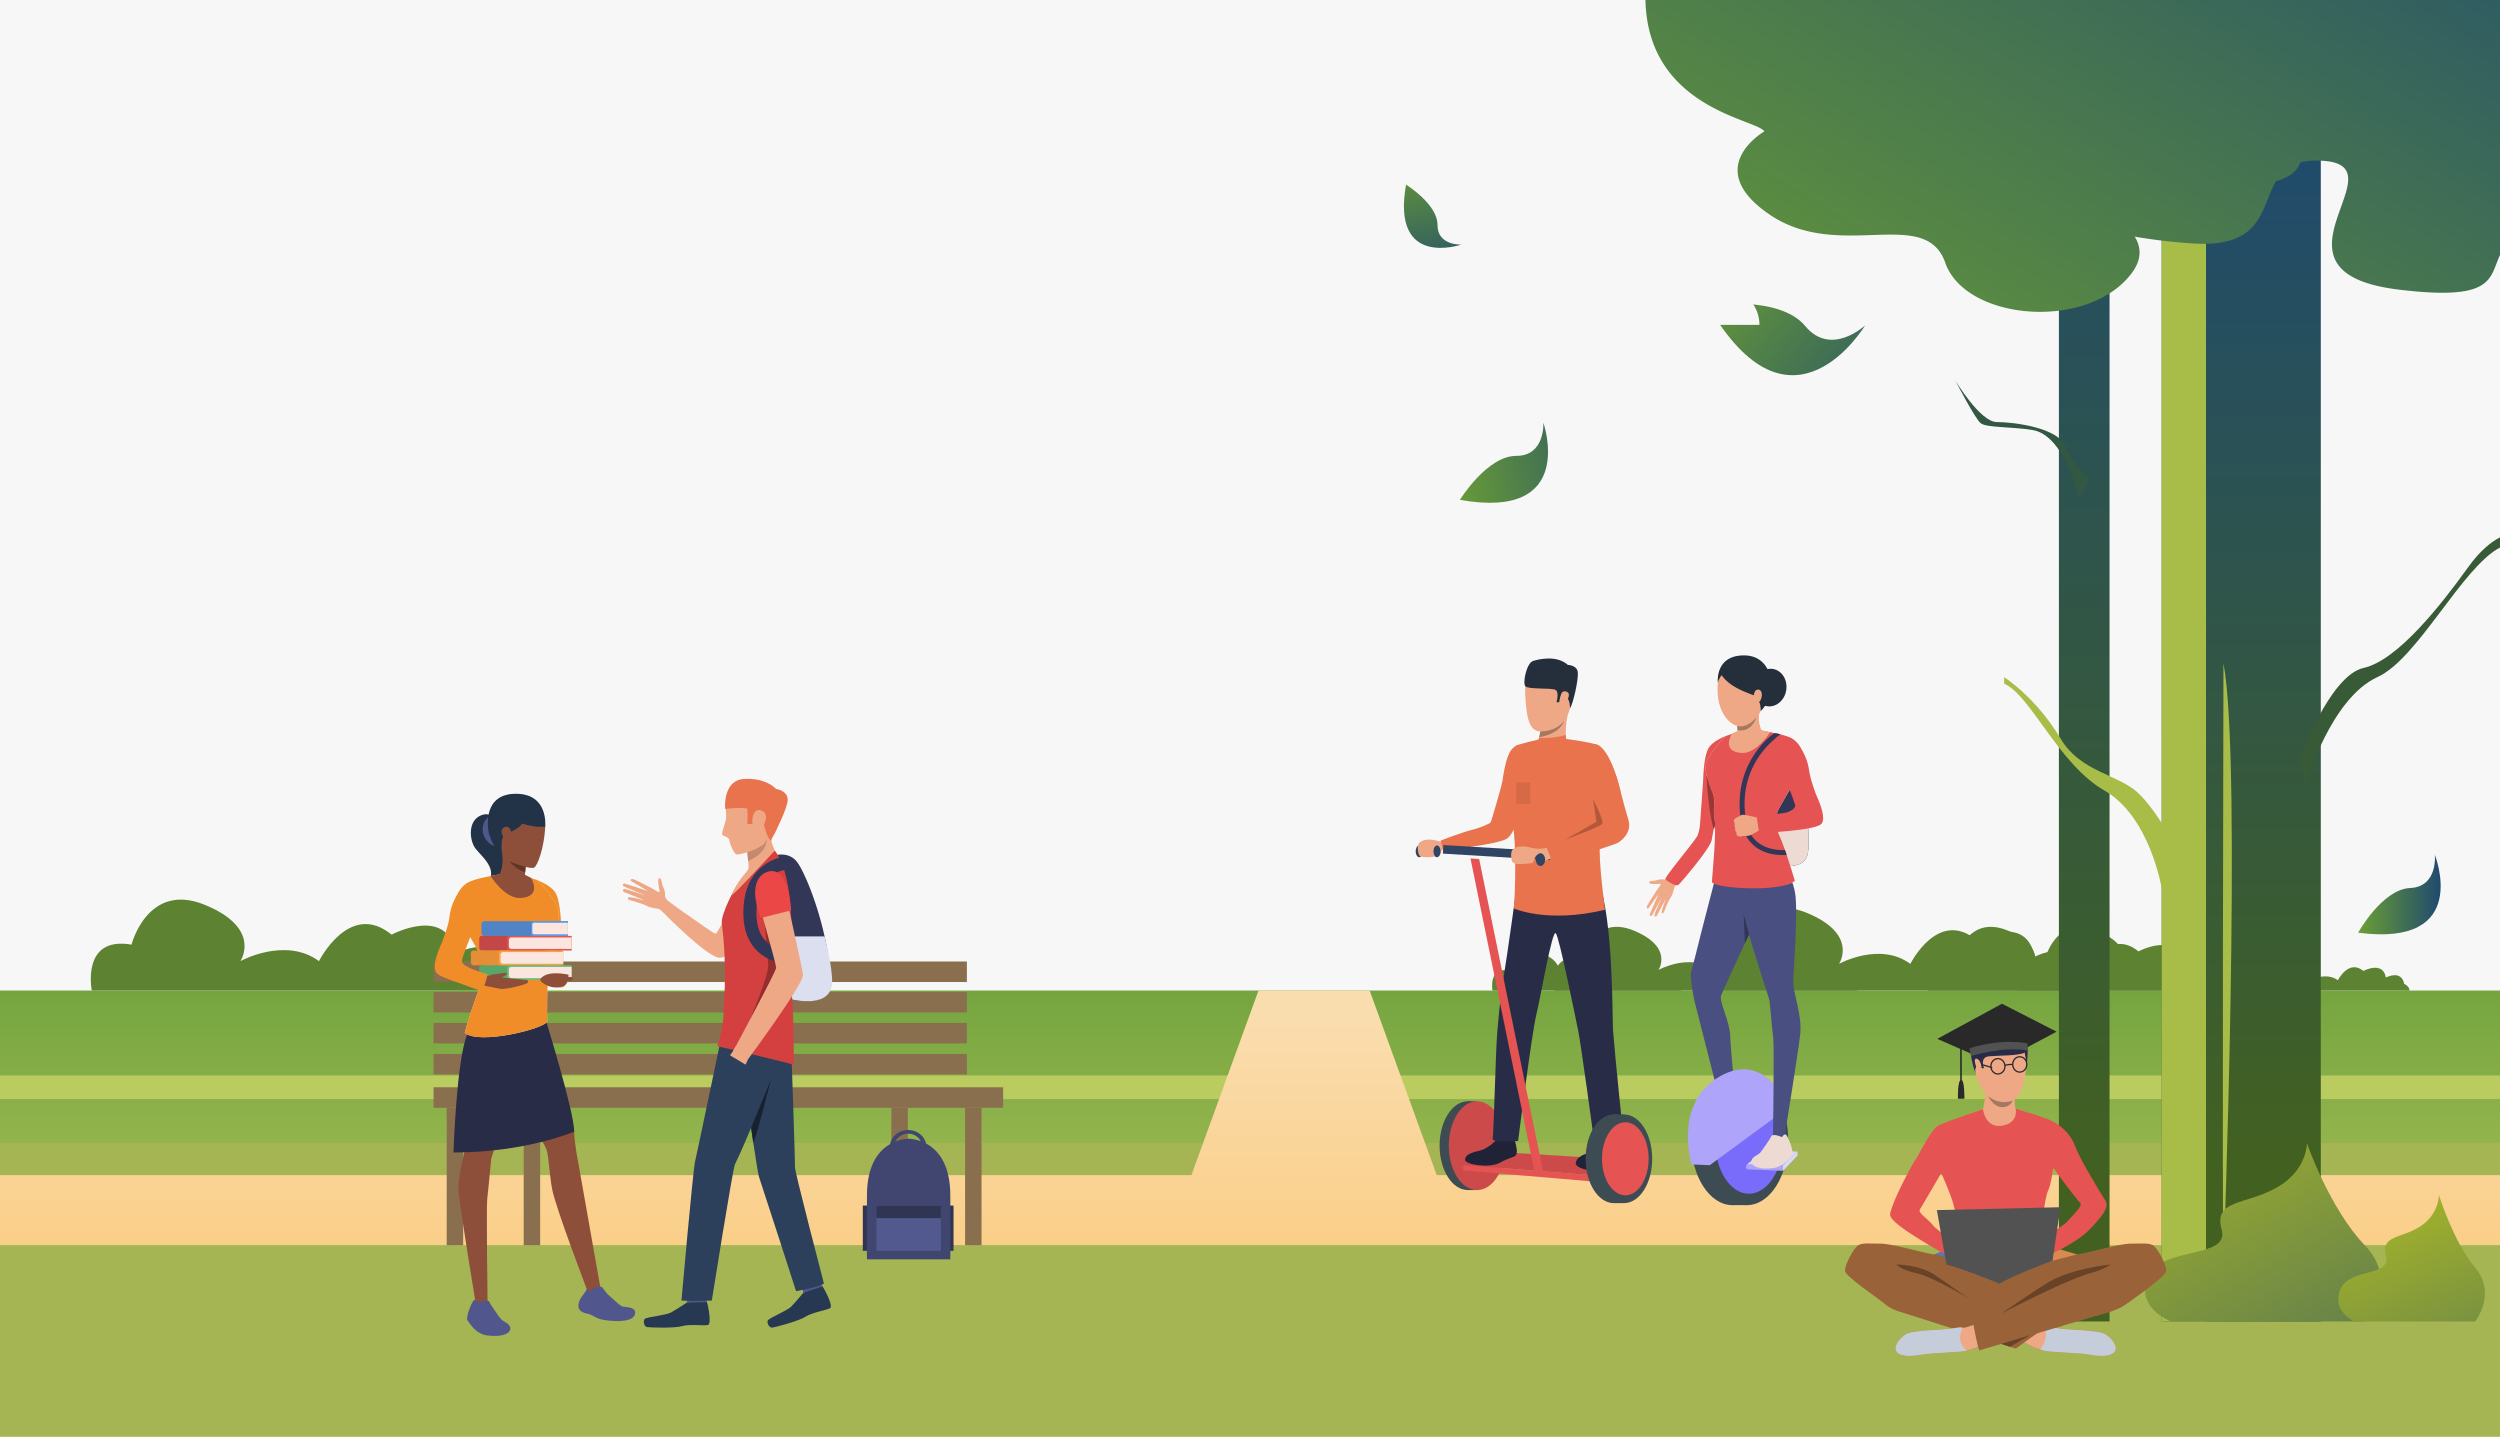<svg xmlns="http://www.w3.org/2000/svg" xmlns:xlink="http://www.w3.org/1999/xlink" viewBox="0 0 3480.5 2000"><defs><style>.a{mask:url(#a);filter:url(#h);}.b,.d{mix-blend-mode:multiply;}.b{fill:url(#c);}.c{mask:url(#d);filter:url(#k);}.d{fill:url(#f);}.e{fill:#f7f7f7;}.f{mask:url(#g);}.g{fill:url(#i);}.h{mask:url(#j);}.i{fill:url(#l);}.j{fill:url(#m);}.k{fill:#a5b554;}.l{fill:#bacc5f;}.m{fill:url(#n);}.n{fill:url(#o);}.o{fill:#5c8232;}.p{fill:url(#p);}.q{fill:url(#q);}.r{fill:#a7bd48;}.s{fill:#385a36;}.t{fill:#325743;}.u{fill:url(#r);}.v{fill:url(#s);}.w{fill:url(#t);}.x{fill:#8a6f4e;}.y{fill:#404670;}.z{fill:#303554;}.aa{fill:#51598f;}.ab{fill:url(#u);}.ac{fill:url(#v);}.ad{fill:url(#w);}.ae{fill:#996239;}.af{fill:#5478b3;}.ag{fill:#d88a51;}.ah{fill:#eea886;}.ai{fill:#c5cddb;}.aj{fill:#e55353;}.ak{fill:#694327;}.al{fill:#525252;}.am{fill:#292c47;}.an{fill:#292929;}.ao{fill:#a77860;}.ap{fill:#3d4c52;}.aq{fill:#efaa88;}.ar{fill:#494f80;}.as{fill:#eddad3;}.at{fill:#7a6cfa;}.au{fill:#aea5fa;}.av{fill:#cc4a4a;}.aw{fill:#2f4563;}.ax{fill:#323657;}.ay{fill:#993737;}.az{fill:#e8734d;}.ba{fill:#202338;}.bb{fill:#2f6b8c;}.bc{fill:#252e3b;}.bd{fill:#d66a47;}.be{fill:#b3583b;}.bf{fill:#dbd7fa;}.bg{fill:#313557;}.bh{fill:#223247;}.bi{fill:#f08d29;}.bj{fill:#8e4f3a;}.bk{fill:#51578c;}.bl{fill:#c9b9b3;}.bm{fill:#c44747;}.bn{fill:#e68e35;}.bo{fill:#58a668;}.bp{fill:#fae6de;}.bq{fill:#5084c7;}.br{fill:#5e9beb;}.bs{fill:#faa146;}.bt{fill:#6dbd7d;}.bu{fill:#613628;}.bv{fill:#dbdff0;}.bw{fill:#273852;}.bx{fill:#50558a;}.by{fill:#2c405c;}.bz{fill:#d44040;}.ca{fill:#c48a6f;}.cb{fill:#eea987;}.cc{fill:#942d2d;}.cd{fill:#172230;}.ce{fill:#eb4747;}.cf{filter:url(#e);}.cg{filter:url(#b);}</style><filter id="b" x="0.01" y="-9192" width="3480.48" height="32766" filterUnits="userSpaceOnUse" color-interpolation-filters="sRGB"><feFlood flood-color="#fff" result="bg"/><feBlend in="SourceGraphic" in2="bg"/></filter><mask id="a" x="0.01" y="-9192" width="3480.48" height="32766" maskUnits="userSpaceOnUse"><g class="cg"/></mask><linearGradient id="c" x1="-168.11" y1="1174.46" x2="980.97" y2="1174.46" gradientUnits="userSpaceOnUse"><stop offset="0" stop-color="#fff"/><stop offset="1"/></linearGradient><filter id="e" x="0.01" y="-9192" width="3480.48" height="32766" filterUnits="userSpaceOnUse" color-interpolation-filters="sRGB"><feFlood flood-color="#fff" result="bg"/><feBlend in="SourceGraphic" in2="bg"/></filter><mask id="d" x="0.01" y="-9192" width="3480.48" height="32766" maskUnits="userSpaceOnUse"><g class="cf"/></mask><linearGradient id="f" x1="-308.21" y1="1174.46" x2="375.42" y2="1174.46" xlink:href="#c"/><filter id="h" x="0.01" y="744" width="3480.48" height="860.93" filterUnits="userSpaceOnUse" color-interpolation-filters="sRGB"><feFlood flood-color="#fff" result="bg"/><feBlend in="SourceGraphic" in2="bg"/></filter><mask id="g" x="0.01" y="744" width="3480.48" height="860.93" maskUnits="userSpaceOnUse"><g class="a"><polygon class="b" points="3480.5 938.7 3480.5 1604.9 0 1604.9 0 1221.8 24.3 1221.8 24.3 979.3 167.7 979.3 167.7 1102.9 306.9 1102.9 361.9 1160.5 417.8 1160.5 417.8 861.7 546.5 861.7 546.5 938.7 655.6 938.7 655.6 1087.3 802.2 1087.3 802.2 900.8 917.9 900.8 917.9 979.3 978 979.3 1030.1 924.8 1089.3 924.8 1089.3 744 1255 744 1255 1012.3 1424.3 1012.3 1424.3 1077 1490 1077 1490 979.3 1740.2 979.3 1740.2 1087.3 1835.9 1087.3 1835.9 938.7 1981.8 938.7 1981.8 1160.5 1990.4 1160.5 1990.4 861.7 2119 861.7 2119 938.7 2228.1 938.7 2228.1 1087.3 2374.6 1087.3 2374.6 900.8 2490.3 900.8 2490.3 979.3 2550.5 979.3 2602.6 924.8 2661.9 924.8 2661.9 744 2827.5 744 2827.5 1012.3 2996.8 1012.3 2996.8 1077 3062.5 1077 3062.5 979.3 3194.2 979.3 3194.2 1087.3 3408.3 1087.3 3408.3 938.7 3480.5 938.7"/></g></mask><linearGradient id="i" x1="-168.11" y1="1174.46" x2="980.97" y2="1174.46" gradientUnits="userSpaceOnUse"><stop offset="0" stop-color="#b1d9f9"/><stop offset="1" stop-color="#fff"/></linearGradient><filter id="k" x="0.01" y="744" width="3480.48" height="860.93" filterUnits="userSpaceOnUse" color-interpolation-filters="sRGB"><feFlood flood-color="#fff" result="bg"/><feBlend in="SourceGraphic" in2="bg"/></filter><mask id="j" x="0.01" y="744" width="3480.48" height="860.93" maskUnits="userSpaceOnUse"><g class="c"><polygon class="d" points="3480.5 938.7 3480.5 1604.9 0 1604.9 0 1221.8 24.3 1221.8 24.3 979.3 167.7 979.3 167.7 1102.9 306.9 1102.9 361.9 1160.5 417.8 1160.5 417.8 861.7 546.5 861.7 546.5 938.7 655.6 938.7 655.6 1087.3 802.2 1087.3 802.2 900.8 917.9 900.8 917.9 979.3 978 979.3 1030.1 924.8 1089.3 924.8 1089.3 744 1255 744 1255 1012.3 1424.3 1012.3 1424.3 1077 1490 1077 1490 979.3 1740.2 979.3 1740.2 1087.3 1835.9 1087.3 1835.9 938.7 1981.8 938.7 1981.8 1160.5 1990.4 1160.5 1990.4 861.7 2119 861.7 2119 938.7 2228.1 938.7 2228.1 1087.3 2374.6 1087.3 2374.6 900.8 2490.3 900.8 2490.3 979.3 2550.5 979.3 2602.6 924.8 2661.9 924.8 2661.9 744 2827.5 744 2827.5 1012.3 2996.8 1012.3 2996.8 1077 3062.5 1077 3062.5 979.3 3194.2 979.3 3194.2 1087.3 3408.3 1087.3 3408.3 938.7 3480.5 938.7"/></g></mask><linearGradient id="l" x1="-308.21" y1="1174.46" x2="375.42" y2="1174.46" xlink:href="#i"/><linearGradient id="m" x1="1740.25" y1="1809.98" x2="1740.25" y2="1256.64" gradientUnits="userSpaceOnUse"><stop offset="0" stop-color="#b3c45a"/><stop offset="1" stop-color="#639c38"/></linearGradient><linearGradient id="n" x1="1740.25" y1="1409.21" x2="1740.25" y2="2131.83" gradientUnits="userSpaceOnUse"><stop offset="0" stop-color="#faddaf"/><stop offset="1" stop-color="#fabd5a"/></linearGradient><linearGradient id="o" x1="2368.92" y1="359.56" x2="2685.11" y2="609.04" gradientUnits="userSpaceOnUse"><stop offset="0" stop-color="#6b9e34"/><stop offset="0.14" stop-color="#61933c"/><stop offset="1" stop-color="#1f4a6e"/></linearGradient><linearGradient id="p" x1="2901.61" y1="1651.5" x2="2901.61" y2="40.61" gradientUnits="userSpaceOnUse"><stop offset="0" stop-color="#426120"/><stop offset="1" stop-color="#1f4a6e"/></linearGradient><linearGradient id="q" x1="3120.24" y1="1629.49" x2="3120.24" y2="166.52" xlink:href="#p"/><linearGradient id="r" x1="2967.71" y1="1464.68" x2="3437.98" y2="2292.36" gradientUnits="userSpaceOnUse"><stop offset="0.01" stop-color="#b0bd24"/><stop offset="1" stop-color="#1f4a6e"/></linearGradient><linearGradient id="s" x1="3281.05" y1="1620.69" x2="3556.15" y2="2274.36" xlink:href="#r"/><linearGradient id="t" x1="2552.09" y1="739.55" x2="3281.39" y2="-480.91" xlink:href="#o"/><linearGradient id="u" x1="-4923.61" y1="2855.77" x2="-4696.88" y2="3034.65" gradientTransform="matrix(0.64, -0.77, 0.77, 0.64, 2962.39, -4938.07)" xlink:href="#o"/><linearGradient id="v" x1="4476.06" y1="-4825.62" x2="4638.73" y2="-4697.27" gradientTransform="matrix(0.77, 0.64, -0.64, 0.77, -4554.27, 1053.63)" xlink:href="#o"/><linearGradient id="w" x1="3282.99" y1="1245.51" x2="3397.87" y2="1245.51" xlink:href="#o"/></defs><rect class="e" width="3480.5" height="1604.93"/><g class="f"><polygon class="g" points="3480.5 938.7 3480.5 1604.9 0 1604.9 0 1221.8 24.3 1221.8 24.3 979.3 167.7 979.3 167.7 1102.9 306.9 1102.9 361.9 1160.5 417.8 1160.5 417.8 861.7 546.5 861.7 546.5 938.7 655.6 938.7 655.6 1087.3 802.2 1087.3 802.2 900.8 917.9 900.8 917.9 979.3 978 979.3 1030.1 924.8 1089.3 924.8 1089.3 744 1255 744 1255 1012.3 1424.3 1012.3 1424.3 1077 1490 1077 1490 979.3 1740.2 979.3 1740.2 1087.3 1835.9 1087.3 1835.9 938.7 1981.8 938.7 1981.8 1160.5 1990.4 1160.5 1990.4 861.7 2119 861.7 2119 938.7 2228.1 938.7 2228.1 1087.3 2374.6 1087.3 2374.6 900.8 2490.3 900.8 2490.3 979.3 2550.5 979.3 2602.6 924.8 2661.9 924.8 2661.9 744 2827.5 744 2827.5 1012.3 2996.8 1012.3 2996.8 1077 3062.5 1077 3062.5 979.3 3194.2 979.3 3194.2 1087.3 3408.3 1087.3 3408.3 938.7 3480.5 938.7"/></g><g class="h"><polygon class="i" points="3480.5 938.7 3480.5 1604.9 0 1604.9 0 1221.8 24.3 1221.8 24.3 979.3 167.7 979.3 167.7 1102.9 306.9 1102.9 361.9 1160.5 417.8 1160.5 417.8 861.7 546.5 861.7 546.5 938.7 655.6 938.7 655.6 1087.3 802.2 1087.3 802.2 900.8 917.9 900.8 917.9 979.3 978 979.3 1030.1 924.8 1089.3 924.8 1089.3 744 1255 744 1255 1012.3 1424.3 1012.3 1424.3 1077 1490 1077 1490 979.3 1740.2 979.3 1740.2 1087.3 1835.9 1087.3 1835.9 938.7 1981.8 938.7 1981.8 1160.5 1990.4 1160.5 1990.4 861.7 2119 861.7 2119 938.7 2228.1 938.7 2228.1 1087.3 2374.6 1087.3 2374.6 900.8 2490.3 900.8 2490.3 979.3 2550.5 979.3 2602.6 924.8 2661.9 924.8 2661.9 744 2827.5 744 2827.5 1012.3 2996.8 1012.3 2996.8 1077 3062.5 1077 3062.5 979.3 3194.2 979.3 3194.2 1087.3 3408.3 1087.3 3408.3 938.7 3480.5 938.7"/></g><rect class="j" y="1379" width="3480.5" height="620.99"/><rect class="k" y="1591.3" width="3480.5" height="408.7"/><rect class="l" y="1497.3" width="3480.5" height="32.84"/><polygon class="m" points="2000.2 1636 1906.8 1379 1829.5 1379 1752.1 1379 1658.7 1636 0 1636 0 1733.5 3480.5 1733.5 3480.5 1636 2000.2 1636"/><path class="n" d="M2377.7,425s99.4-14.6,135.5,28.9,83.4-.9,83.4-.9S2493.2,626.3,2377.7,425Z"/><path class="o" d="M127.8,1379s-15.3-76.1,55.3-63.9c0,0,22.3-88.2,102.3-55.3s49.3,78.3,49.3,78.3,62.4-34.6,109.4,0c0,0,42.3-84.9,101.1-36.9,0,0,77.6-41.5,89.3,26.2,0,0,61.2-32.5,72.9,24.6,0,0,21.2,10.2,21.2,27Z"/><path class="o" d="M2164,1379s-10.7-53.3,38.7-44.8c0,0,15.7-61.8,71.7-38.7s34.6,54.8,34.6,54.8,43.7-24.2,76.7,0c0,0,29.6-59.5,70.8-25.8,0,0,54.4-29.1,62.6,18.3,0,0,42.9-22.7,51.1,17.3,0,0,14.9,7.1,14.9,18.9Z"/><path class="o" d="M2077.9,1379s-6.7-33.2,24.1-27.9c0,0,9.8-38.5,44.6-24.1s21.6,34.2,21.6,34.2,27.2-15.1,47.7,0c0,0,18.5-37.1,44.1-16.1,0,0,33.9-18.2,39,11.4,0,0,26.7-14.2,31.8,10.7,0,0,9.3,4.5,9.3,11.8Z"/><path class="o" d="M2372.6,1379s-13.9-69,50.1-58c0,0,20.3-80,92.8-50.1s44.8,71,44.8,71,56.6-31.4,99.3,0c0,0,38.4-77.1,91.7-33.5,0,0,70.4-37.7,81.1,23.7,0,0,55.4-29.4,66.1,22.4,0,0,19.2,9.3,19.2,24.5Z"/><path class="o" d="M2684.7,1379s-10.7-53.3,38.8-44.8c0,0,15.6-61.8,71.6-38.7s34.7,54.8,34.7,54.8,43.6-24.2,76.6,0c0,0,29.6-59.5,70.8-25.8,0,0,54.4-29.1,62.7,18.3,0,0,42.8-22.7,51.1,17.3,0,0,14.8,7.1,14.8,18.9Z"/><path class="o" d="M2808.7,1379s-10.7-53.3,38.7-44.8c0,0,15.7-61.8,71.7-38.7s34.6,54.8,34.6,54.8,43.7-24.2,76.7,0c0,0,29.6-59.5,70.8-25.8,0,0,54.4-29.1,62.6,18.3,0,0,42.9-22.7,51.1,17.3,0,0,14.9,7.1,14.9,18.9Z"/><path class="o" d="M3144,1379s-5.3-26.7,19.4-22.4c0,0,7.8-30.9,35.8-19.4s17.3,27.5,17.3,27.5,21.9-12.1,38.3,0c0,0,14.9-29.8,35.5-13,0,0,27.2-14.5,31.3,9.2,0,0,21.4-11.4,25.5,8.7,0,0,7.4,3.5,7.4,9.4Z"/><rect class="p" x="2866.4" y="138.2" width="70.5" height="1701.54"/><rect class="q" x="3009.5" y="138.2" width="221.5" height="1701.54"/><rect class="r" x="3009.5" y="138.2" width="61.7" height="1701.54"/><path class="r" d="M3009.5,1236.9s-16.1-100-79.8-136.4S2826.6,967,2790.2,951.9v-9.1s44.1,27.6,78.8,85.9c27.4,45.9,79.9,49.5,107.2,74.8s55.6,80.9,55.6,80.9Z"/><path class="s" d="M3480.5,748.1v14.2c-52.5,27.1-114.6,155.1-170.7,180.4-64.7,29.4-99.1,147.2-99.1,147.2l-10.3-30.4s42.4-119,90.2-129.6,109.2-89.5,145.6-140.3C3452.9,766.3,3468.5,754.3,3480.5,748.1Z"/><path class="r" d="M3095.5,923.5s-2,808.8,0,835.1C3095.5,1758.6,3121.8,1061,3095.5,923.5Z"/><path class="t" d="M2895.3,694.8s-20.5-88.7-65.4-96.1c-27.7-4.6-64-3.2-72.1-9.3s-35.4-59.4-35.4-59.4,34.4,57.6,57.6,57.6,85.9,7.6,96,34.6,33.4,44.3,33.4,44.3Z"/><path class="u" d="M3211.7,1591.6s.6,38.4-43.2,62.4-87,16-75.5,57.7-82.7,22.4-102.2,65.6,31.6,62.4,31.6,62.4h270.2s49.3-54.4,0-105.6S3211.7,1591.6,3211.7,1591.6Z"/><path class="v" d="M3395.5,1663.6s.4,27.2-26.8,44.3-54.2,11.4-47,40.9-51.5,15.9-63.6,46.6,19.7,44.3,19.7,44.3h168.1s30.7-38.6,0-75S3395.5,1663.6,3395.5,1663.6Z"/><path class="w" d="M2290.8,0c3.3,150.8,154,165.6,165.6,182.9,0,0-88.9,50.9,7.8,116.2s216.2-13,244,66.7,195,95.3,257.7,16.9c16.4-20.5,15.4-38,6.1-53.2a784.4,784.4,0,0,0,83.5,9.6c95.8,5.2,91.9-51.1,113.1-86.9,17.4-4.8,29.6-13,33.7-26,8.3-2.2,18.4-3.1,30.7-2.4,113.7,6.2-96,154.4,105.8,179.3,133.6,16.4,126.5-15.2,141.7-48.1V0Z"/><rect class="x" x="603.6" y="1338.6" width="742.5" height="28.58"/><rect class="x" x="603.6" y="1381" width="742.5" height="28.58"/><rect class="x" x="1343.6" y="1542.3" width="22.9" height="191.27"/><rect class="x" x="1241" y="1542.3" width="22.9" height="191.27"/><rect class="x" x="603.6" y="1513.7" width="793" height="28.58"/><rect class="x" x="603.6" y="1467.3" width="742.5" height="28.58"/><rect class="x" x="603.6" y="1424.1" width="742.5" height="28.58"/><rect class="x" x="621.9" y="1542.3" width="22.9" height="191.27"/><rect class="x" x="729.1" y="1542.3" width="22.9" height="191.27"/><path class="e" d="M576.1,691.8a79.8,79.8,0,0,0-23.2,3.4c-9.4-23-33-39.3-60.6-39.3-30.7,0-56.4,20.1-63.3,47.3a48.1,48.1,0,0,0-17.1-3.1c-25.5,0-46.2,19.6-46.2,43.9H641.2C641.2,715.2,612.1,691.8,576.1,691.8Z"/><path class="e" d="M852.6,381.5a100.1,100.1,0,0,0-29.9,4.4c-12.3-29.8-42.7-50.8-78.3-50.8-39.6,0-72.8,26-81.7,61a61.9,61.9,0,0,0-22.1-4c-32.9,0-59.6,25.4-59.6,56.7H936.6C936.6,411.6,899,381.5,852.6,381.5Z"/><path class="e" d="M2449.5,452.3h-327a42.5,42.5,0,0,1,42.5-42.4,41.7,41.7,0,0,1,25.7,8.7,65,65,0,0,1,113,3.5,34.4,34.4,0,0,1,18.1-5,35.1,35.1,0,0,1,28.8,15,51.5,51.5,0,0,1,98.9,20.2Z"/><path class="y" d="M1264.3,1619.7c-13.9,0-25.3-10.4-25.3-23.3s11.4-23.2,25.3-23.2,25.3,10.4,25.3,23.2S1278.3,1619.7,1264.3,1619.7Zm0-41.4c-10.7,0-19.4,8.2-19.4,18.1s8.7,18.2,19.4,18.2,19.4-8.2,19.4-18.2S1275,1578.3,1264.3,1578.3Z"/><rect class="z" x="1201.2" y="1678.4" width="126.3" height="63.01"/><path class="y" d="M1207,1753.2s-.5-14.1,0-90.1c.5-78.9,58-77.7,58-77.7s57.4-1.2,58,77.7c.5,76,0,90.1,0,90.1Z"/><rect class="aa" x="1220.1" y="1678.4" width="89.8" height="63.01"/><rect class="z" x="1220.1" y="1678.4" width="89.8" height="17.52"/><path class="ab" d="M2032.5,695.9s37.7-61.3,78.3-61.2,37.9-46.2,37.9-46.2S2196.4,725.1,2032.5,695.9Z"/><path class="ac" d="M1957.5,257.1s44,27.1,43.8,56.1,33.2,27.3,33.2,27.3S1936.5,374.6,1957.5,257.1Z"/><path class="ad" d="M3283,1298.5s33.5-60.5,72.4-62.2,34.4-46.1,34.4-46.1S3441.6,1319.3,3283,1298.5Z"/><path class="ae" d="M3015.8,1769.7c-1.1,7.6-46.7,39.6-55.7,45.9-7.2,5.2-13.5,7.5-24.4,11.6h0c-24.8,6.5-180.2,52.9-180.2,52.9a21.8,21.8,0,0,0-1.6-4.7c-5.8,2.3-11.8,3.8-15.6,5-5.7,1.8-51.7,3.3-61.1,5.1s-28.2,4.7-35.8-2.6,4.7-22.8,15.2-26.7,48.8-5.1,55.7-5.8,15.9-3.3,20.3-1.8c1.3.4,7.4-1.4,15-4-.1-2.8-.2-4.6-.2-4.6l40.8-11.8-7.5-72.2s17.7-67,88.7-15.9l21.3,6.1h1.8c10.8-.8,57.3-14.8,74.1-14.8s23.9-1.1,30.4,2.1S3016.9,1762.1,3015.8,1769.7Z"/><path class="ae" d="M2943.1,1882.9c-7.6,7.3-26.4,4.4-35.8,2.6s-55.3-3.3-61.1-5.1-16.7-4.3-24.3-9.4a28.8,28.8,0,0,0-4-1.8h0l-11.5,8.3-159.8-50.8c-9.5-2.7-17.1-6.7-22.2-11.1-8.3-7.2-54.6-38.3-55.7-45.9s12.3-32.9,18.8-36.2,12.3-2.1,30.4-2.1,70.5,16.2,76,14.8c2.4-.7,7.5-3.3,12.4-5.9s11.2-6.4,11.2-6.4c77.7-34.7,86.4,22.1,86.4,22.1l-4.6,70,14.8,7.2,38.6,10.9-5.1,3.7c2.2.7,3.7,1,4.4.8,4.3-1.5,13.4,1.1,20.2,1.8s45.2,1.8,55.7,5.8S2950.7,1875.7,2943.1,1882.9Z"/><path class="af" d="M2706.3,1740.3c5.3.4,41.5,21.3,50.1,26.3-13-6.8-62.5-20.4-62.5-20.4C2696.3,1745.5,2701.4,1742.9,2706.3,1740.3Z"/><path class="ag" d="M2892.5,1746.2s-62.4,15.2-73.8,21.5c.5-.4,32.9-24.9,49.8-28.2,0,0,16.7,5.2,22.2,6.7Z"/><path class="ah" d="M2943.1,1882.9c-7.6,7.3-26.4,4.4-35.8,2.6s-55.3-3.3-61.1-5.1l-6.1-1.8h0c-5.7-1.7-12.7-4-18.2-7.6a28.8,28.8,0,0,0-4-1.8l28.9-20.8.8-.6c2.2.7,3.7,1,4.4.8,4.3-1.5,13.4,1.1,20.2,1.8s45.2,1.8,55.7,5.8S2950.7,1875.7,2943.1,1882.9Z"/><path class="ai" d="M2943.1,1882.9c-7.6,7.3-26.4,4.4-35.8,2.6s-55.3-3.3-61.1-5.1l-6.1-1.8h0s12.7-12.5,6.7-30.2l.8-.6c2.2.7,3.7,1,4.4.8,4.3-1.5,13.4,1.1,20.2,1.8s45.2,1.8,55.7,5.8S2950.7,1875.7,2943.1,1882.9Z"/><path class="aj" d="M2722.1,1756.3a.3.3,0,0,1,0,.4C2721.4,1757.2,2721.5,1757,2722.1,1756.3Z"/><path class="aj" d="M2931.2,1671.7c-.6-1.3-33.5-53.1-42.5-76.7s-30.3-34.5-40.5-37.9l-16.8-5.5-25.6-8.2h-42.2l-30.2,10.3h0c-14.3,5-29.4,10.5-34.5,13.1-10.6,5.3-28.4,43.1-32,47.5s-31.5,55.9-35.5,75.7c-3.1,15.4,88.3,60.5,90.7,66.3,2.9-3.3,16.2-16,16.2-16l-10.2-6.6c24.5,1.1,84.3-1,92.8-.6a53.2,53.2,0,0,0,5.6-.1h0c2.6,1.9,19.7,17,19.7,17s42.2-17.5,61.7-37.1C2935.4,1685,2934.3,1677.8,2931.2,1671.7Zm-240,34.3c-9-10.9-21.4-17.5-18.3-22.3s29.7-50.6,29.7-50.6,13.7,30.1,17.6,45.8,3.5,22.9,1.9,27.7-2.6,7.4-4,20.4C2707.3,1719.6,2695.4,1710.9,2691.2,1706Zm186.7-5.2c-3.6,4-17.6,12.9-30.2,20.3-1-8.8-2.5-22.5-2.6-27.5-.2-7.5,2.9-28.9,6.7-37.1s6.6-30.7,6.6-30.7,31.9,43.5,37,48S2889.8,1687.2,2877.9,1700.8Z"/><path class="ak" d="M2741.1,1807.8s-50.5-30.3-72.6-35.1-28.4-12.3-28.4-12.3,33.2,0,55.2,15.7C2710.3,1786.7,2741.1,1807.8,2741.1,1807.8Z"/><path class="ak" d="M2786,1828.9s87.9-46.2,123.8-56.2c20.5-5.7,28.5-12.3,28.5-12.3s-54.4,5.3-87.4,25.2C2835.1,1795.1,2786,1828.9,2786,1828.9Z"/><path class="ah" d="M2753.9,1875.4c-5.8,2.3-11.8,3.8-15.6,5-5.7,1.8-51.7,3.3-61.1,5.1s-28.2,4.7-35.8-2.6,4.7-22.8,15.2-26.7,48.8-5.1,55.7-5.8,15.9-3.3,20.3-1.8c1.3.4,7.4-1.4,15-4C2747.9,1849.2,2753.9,1875.4,2753.9,1875.4Z"/><path class="ae" d="M2786,1871l86.4-25.5-17.1-5.3S2786.3,1865.3,2786,1871Z"/><polygon class="ak" points="2786 1871 2826.5 1858.7 2798.4 1875 2786 1871"/><path class="al" d="M2758.3,1767.7l-1.9-1.1Z"/><path class="ai" d="M2738.3,1880.4c-5.7,1.8-51.7,3.3-61.1,5.1s-28.2,4.7-35.8-2.6,4.7-22.8,15.2-26.7,48.8-5.1,55.7-5.8,15.9-3.3,20.3-1.8C2732.6,1848.6,2721,1866.3,2738.3,1880.4Z"/><path class="al" d="M2709.8,1760.4l-13.3-75.7,172.1-4-11.1,74.5s-54.9,20.1-73.6,31.9C2783.9,1787.1,2736.8,1767.7,2709.8,1760.4Z"/><path class="ah" d="M2806.2,1543.5h0c-2.1-4.6-1.1-27.1-1.1-27.1s-42-10.7-40.8-2.5-3.6,30.5-3.6,30.5l-21.6,7.4s23,61.7,49.4,53.8,36.4-56,36.4-56Z"/><path class="ah" d="M2782.8,1426s44.4-10.4,39.8,44.7-14.9,62.4-29,63.3c-17.8,1.3-36-6.5-46.2-49.7C2737.8,1443.1,2755.7,1426,2782.8,1426Z"/><path class="am" d="M2750.7,1496s-2.2-8.6.9-10.7,6.3,2,6.3,2l4.3-.2s-6.6-15.2,6.9-16.5,41.9-.6,49.6-5.2c0,0,2,10.2,2,12.7s1.2.3,1.2.3,7.3-39.4-15.6-55.7-51.5-3.8-57.7,10.8S2739.5,1462.9,2750.7,1496Z"/><polygon class="an" points="2743.2 1466.5 2697.1 1446.3 2787.1 1397.4 2863.2 1436.3 2822.8 1457.8 2743.2 1466.5"/><path class="al" d="M2744.1,1470.2s43.7-13.9,78.8-7.8l-.3-9.8s-32.9-7.9-80.7,6.8Z"/><rect class="an" x="2729.1" y="1450.7" width="2.2" height="53.62" transform="translate(-2.7 4.9) rotate(-0.1)"/><path class="an" d="M2730.3,1503.3h-.1c-5,.2-4.4,26.4-4.4,26.4h9S2735.4,1503.5,2730.3,1503.3Z"/><path class="aj" d="M2760.7,1544.3s3.1,26.7,26.6,22.9,18.9-23.8,18.9-23.8,25,8,34.7,11.3c0,0-19.8,83.4-68.9,72.6s-33.3-75.4-33.3-75.4Z"/><path class="ao" d="M2802.1,1532.2s-17.2,7.7-34.2-6.2c0,0,6.4,14.4,18.5,15.3S2802.1,1532.2,2802.1,1532.2Z"/><path class="an" d="M2811.9,1493.5c-5.9,0-10.7-5.2-10.7-11.6s4.8-11.6,10.7-11.6,10.7,5.2,10.7,11.6S2817.8,1493.5,2811.9,1493.5Zm0-21.4c-4.9,0-8.9,4.4-8.9,9.8s4,9.8,8.9,9.8,8.9-4.4,8.9-9.8S2816.8,1472.1,2811.9,1472.1Z"/><path class="an" d="M2781.5,1496.1c-5.9,0-10.7-5.2-10.7-11.6s4.8-11.6,10.7-11.6,10.7,5.2,10.7,11.6S2787.4,1496.1,2781.5,1496.1Zm0-21.4c-4.9,0-8.9,4.4-8.9,9.8s4,9.8,8.9,9.8,8.9-4.4,8.9-9.8S2786.4,1474.7,2781.5,1474.7Z"/><path class="an" d="M2791.4,1484l-.4-1.8c7.4-1.7,11.1-1.1,11.3-1l-.3,1.7C2801.9,1482.9,2798.4,1482.3,2791.4,1484Z"/><rect class="an" x="2759.6" y="1469.6" width="1.8" height="23.34" transform="translate(565.9 3716.9) rotate(-73.7)"/><path class="ah" d="M2755,1475.9s-4.4-4.4-5.6-.5,5.7,22.1,8,22.5S2760.2,1481.3,2755,1475.9Z"/><polygon class="ap" points="2246.9 1675 2260.8 1675 2252.4 1671.6 2246.9 1675"/><path class="aq" d="M2326,1219s-5,6.5-9.6,5.5-9.5.8-11.2,1.3-10.2.2-9.4,3.1,13,1.5,15.6,1.7-5.6,8.6-5.9,11.3,14.3,15.5,19.3,9.2,6.1-16.5,7.2-17.5,3.8-4.5,3.8-4.5Z"/><path class="aq" d="M2306.3,1240.1s-13.9,20.6-13.7,22.7,1.4,2.9,2.8,1l14-19.5s-12.4,27.1-12.6,28.9,2,2.5,2.9,1.6,14.6-27.1,14.6-27.1-11.5,25.3-11.2,26.9a1.9,1.9,0,0,0,3.5.4c1-1.8,13-24.7,13-24.7s-7.2,18.9-6.2,20.1,2.4,2.1,4.1-2.9,7-16.1,7-16.1Z"/><path class="ar" d="M2444.2,1281l-9.2,19.9h0l-5.7,12.2c-13.4,28.9-31.3,67.7-33.2,72.9-3,8.3,12.2,36.4,12.7,56.2s11.3,128.9,11.3,128.9l-16.8-3.8-44-172.7s-5.3-23.1-5.3-37.6c0-6.2,4.7-18.3,8-32.9s31-120.4,31-120.4C2478.4,1173,2444.2,1281,2444.2,1281Z"/><path class="as" d="M2415.4,1569.5s-6.1-5.4-9.1-6-5.8-.5-7.1.9-4.9,7.2-6.9,8.9-16.1,15.4-19.4,16.4-17.8.1-17,8.5,12.5,12.1,33.5,10.2,18.4-6.8,30.1-9.4,12.5-8.4,10.5-15.5-10.4-14.3-9.5-16.2S2415.4,1569.5,2415.4,1569.5Z"/><path class="ap" d="M2469.3,1587.6c0,49.9-25.8,90.2-57.5,90.2s-57.6-40.3-57.6-90.2,25.8-90.2,57.6-90.2S2469.3,1537.8,2469.3,1587.6Z"/><path class="ap" d="M2489.6,1587.6c0,49.9-25.8,90.2-57.5,90.2s-57.6-40.3-57.6-90.2,25.8-90.2,57.6-90.2S2489.6,1537.8,2489.6,1587.6Z"/><path class="at" d="M2482.3,1587.6c0,41-21.2,74.3-47.4,74.3s-47.3-33.3-47.3-74.3,21.2-74.2,47.3-74.2S2482.3,1546.6,2482.3,1587.6Z"/><polygon class="ap" points="2408.8 1497.5 2432.1 1497.4 2413.7 1503.7 2408.8 1497.5"/><polygon class="ap" points="2411.8 1677.8 2432.1 1677.8 2419.8 1672.8 2411.8 1677.8"/><path class="au" d="M2380.3,1622.2l-25.2-1.1s-24.7-81.3,34.4-119.6,93.2,19.4,98.6,41.6Z"/><polygon class="ap" points="2043.6 1533.2 2056.4 1533.2 2043.6 1537.5 2043.6 1533.2"/><polygon class="ap" points="2043.6 1656.8 2056.4 1656.8 2043.6 1653.4 2043.6 1656.8"/><ellipse class="ap" cx="2043.6" cy="1595" rx="39.4" ry="61.8"/><path class="av" d="M2095.9,1595c0,34.1-17.7,61.8-39.5,61.8s-39.4-27.7-39.4-61.8,17.7-61.8,39.4-61.8S2095.9,1560.9,2095.9,1595Z"/><polygon class="av" points="2037.3 1622 2226.1 1636.9 2273.5 1615.4 2090.3 1604 2037.3 1622"/><ellipse class="aw" cx="1975.8" cy="1185.2" rx="4.9" ry="8.2"/><path class="ah" d="M1975.7,1190.7s-5.4-13.7,2-18.8,19.9-2.4,23.3-1.4c11.8,3.4,24.7.1,26.2-1.5s10,10.9,10,10.9l-15.1,1.7s-.8-2.7-9.1-1.8-5.7,12.4-11,12.4S1982.1,1195.9,1975.7,1190.7Z"/><path class="ax" d="M2461.2,1155.8a152.2,152.2,0,0,0,20.5,48.9s24.7,5.6,33.3-10.7c3.5-6.5,4-26.3,1.5-50.9-3.9-38.1-15.2-87.7-34.8-118.1C2481.7,1025,2445.3,1086.3,2461.2,1155.8Z"/><path class="as" d="M2461.2,1155.8a152.2,152.2,0,0,0,20.5,48.9s24.7,5.6,33.3-10.7c3.5-6.5,4-26.3,1.5-50.9Z"/><path class="aj" d="M2336.7,1231.9c2.2-1.7,44-50,46.3-62.5s2.8-15.7,4.2-20.7a12,12,0,0,1,.4-1.7c.8-3.7,2.7-11.9,4.7-19.6.1-.5.3-1,.4-1.6V1123c1.4-5.3-.9-8.1-1.4-12.1a12.2,12.2,0,0,1,.2-4.2h0c1.6-7.2,2.7-13.3,2.6-16.7-.1-11.4,10.1-65.8,10.1-65.8s-19.7,6.7-25.8,17.8-7,36.9-7.2,42.4-3.6,51.6-4.3,61-1.4,10.6-3.2,16.9-45.1,56.7-45.2,61.7C2318.5,1224.9,2332.8,1234.9,2336.7,1231.9Z"/><path class="ar" d="M2477.7,1195.2s16.9,21.9,21.4,47.9-2.7,113.3-2.5,126.1,12.2,44.9,9.8,69.1-22.3,146.1-22.3,146.1l-15.7-2.9s1.8-126.5.3-136.7-4.5-47.2-5.1-51.4-37.9-114-37.9-132.8S2437.1,1164.6,2477.7,1195.2Z"/><path class="as" d="M2424.4,1016.1s-14.8,7-19.9,8-25.1,26.9-28.6,36.3,0,23.7,7.2,40.3.4,22.2,3.7,38.8,3.3,62,2.7,71.3,90.1,32.3,109.2,15.5c0,0-12.8-44.6-23.2-67.1-2-4.4-3-23.8-.8-29.5s27.8-48.7,27.8-48.7,5.2-42.8-5.9-51.5c-9.6-7.5-39.4-10.9-44.1-12.5S2434,1014.6,2424.4,1016.1Z"/><path class="aj" d="M2383.1,1100.7c7.2,16.6.4,22.2,3.7,38.8s-2.9,78.8-3.5,88,96.3,15.6,115.4-1.2c0,0-5-17.4-11.3-36-.7-2.3-1.5-4.6-2.3-6.9-3.2-8.9-6.5-17.5-9.6-24.2-2-4.4-3-23.8-.8-29.5s27.8-48.7,27.8-48.7,5.2-42.8-5.9-51.5c-3.8-2.9-10.7-5.2-17.9-7.1l-8.2-1.8c-8.4-1.7-15.8-2.9-18-3.6-4.7-1.7-18.5-2.4-28.1-.9,0,0-14.8,6.9-19.9,8s-25.1,26.9-28.6,36.3S2375.9,1084.1,2383.1,1100.7Z"/><path class="ah" d="M2452.5,1017c-17.5,33.4-32.8,18-32.8,18,.2-3.9-.2-11.3-.7-18.4-.2-2-.4-4.1-.5-6-.6-6.5-1.2-11.6-1.2-11.6s38.9-33.3,33.4-14.5S2452.5,1017,2452.5,1017Z"/><path class="ah" d="M2464.3,1019.4s-18.6,30.2-39.6,28.9c-29-1.8-13.7-26.4-13.7-26.4s7.2-4.1,9.2-4.5,32.1-.8,32.1-.8Z"/><path class="ax" d="M2423.9,1142.7c2.9,17.1,10.5,30,22.7,38.1s25.4,9.6,36.1,9.6h4.7c-.7-2.3-1.5-4.6-2.3-6.9-10.1.3-23.6-1.1-34.7-8.5s-17.1-18.2-19.7-33.4c-5.4-32.5.6-62,17.7-87.8a125.8,125.8,0,0,1,30.3-31.3s-2.7-1.4-8.2-1.8h0c-.7.4-14.1,8.6-27.7,29C2430.2,1068.4,2416.7,1099.8,2423.9,1142.7Z"/><path class="ah" d="M2419.1,1164a13.3,13.3,0,0,0,4,.6l4.2-.8h1.3c1.3-.1,4.3.2,7.4-.7s15.7-8.7,15.7-8.7l-2.3-8-1-7.7s-19.6-4.9-22.7-4.3l-.8.2c-2.6.7-4.1,2.4-5.4,2.9s-5,2.5-5.4,4a5.2,5.2,0,0,0,1.1,4.7s-.8,4.1.6,6.5a7.5,7.5,0,0,0,1.7,6.3S2417.1,1162.8,2419.1,1164Z"/><path class="aj" d="M2475.7,1025s19.4-3.3,30,13.9c12.1,19.8,11.9,28.8,13.8,38.8s7.5,24.5,8.3,27.2,14.8,29.5,8.9,40.9-86.1,12.8-86.8,15.2-4.2-24-4.2-24,27.1-4,35.5-4.8c10-.8,19.2-6.6,17.9-11.5-2.9-10.8-9.6-25.9-12.3-31S2460.3,1032.4,2475.7,1025Z"/><path class="ay" d="M2375.8,1079.3s4.2,15.2,7.7,22.7,2.9,16.8,2.6,22.4a86.3,86.3,0,0,0,1.7,21.7s-.3,8-1.9,8C2385.9,1154.1,2378.6,1133.9,2375.8,1079.3Z"/><path class="az" d="M2126.5,1090.9s-2.7,13.9-7.1,29.9l-1.2,4.4h0c-.6,2-1.2,4-1.9,6.1s-1.5,4.9-2.3,7.3c-4.6,13.3-10.2,25.2-16.1,29-12.9,8.2-89,16.4-89,16.4l-3.1-13.8s27.3-10.8,44.4-15.1c10.4-2.5,23.7-8.5,24.9-9.9s16.1-53.2,16.7-58.4,3.8-26,8.9-37.2,13.6-12.9,13.6-12.9C2143.3,1044.3,2126.5,1090.9,2126.5,1090.9Z"/><path class="ba" d="M2083,1587.3s-11.5,12.2-23.2,14.7-20,5.8-20.1,12.7,33.8,11.6,47.2,4.6c20-10.5,22.1-7.3,24.3-12.6s-2.7-19.2-2.5-20.9S2083,1587.3,2083,1587.3Z"/><path class="bb" d="M2084.3,1581.5s-1.5,5.7-1.3,5.8,26.5,3.1,25.7-1.5-1.6-7.7-1.6-7.7Z"/><path class="ba" d="M2232.5,1590.5s-8.5,11.8-19.8,14.5-18.5,7.8-19,14.6,26.4,15.6,45.3,3.7c12.5-7.8,17.1-7.3,19.7-12.3s-1.4-18.9-1.1-20.5S2232.5,1590.5,2232.5,1590.5Z"/><path class="am" d="M2110.8,1240.1s-12.2,88.2-17.1,118c-5.8,34.8-7.8,63.6-9.4,81.7-2,22.7-4.7,138.7-6.2,145.4s35.4,3.2,35.4,3.2,19.3-151.4,25.3-175.5c5.7-22.5,22.1-119.7,27.2-113.6s27.2,117.1,31,134.8,22.6,156.3,22.6,156.3,34.2,4.8,41.2-.8c0,0-12.8-122.8-15.2-156-1-12.7.9-152.5-20.5-208.5C2213.8,1195.4,2110.8,1240.1,2110.8,1240.1Z"/><path class="az" d="M2146.4,1028.7s-32.1,6.6-35.9,10-11.5,38.8-11.9,48.6,3.9,50.7,8,66,3.4,90.3.8,111.4c0,0,46.8,21.2,127.1,1.9,0,0-9.6-70.8-7-91.7,3.2-26.7,11.1-88.4,11.1-88.4s-5.6-42.9-11.3-47.7-47.3-10.1-47.3-10.1Z"/><path class="ah" d="M2159.7,929.4s-38.7-14.3-36.3,37,11.5,56.6,36.9,49.4,27.6-39.5,30.9-55.1S2172.3,931.6,2159.7,929.4Z"/><path class="ah" d="M2141.3,1035.7s8.5,6.3,38.7-7c0,0-1.4-21.7,4.5-41s-40.5,25.7-40.5,25.7.6,2.3.3,5a45,45,0,0,1-1.5,7.9C2141.2,1032.8,2141.3,1030,2141.3,1035.7Z"/><path class="bc" d="M2185.8,986.1s.1-13.7-5.6-14.9-8.6,6.6-8.6,6.6l-4.6-.2s4.1-13.9-1.4-17.1-37.9-.4-42-5.1,1.8-32.4,10.7-35.2,33.1-8.2,48.5,5.5c0,0,13.4.2,13.9,11.1S2190.4,978.7,2185.8,986.1Z"/><path class="ao" d="M2142.8,1026.3c30-5,34.5-22,34.5-22.3-11.6,15-33,14.4-33,14.4A45,45,0,0,1,2142.8,1026.3Z"/><path class="ah" d="M2173.8,965.3c1.7-4.5,11.3-3.9,10.3,3.3s-8.9,18.2-12.1,16.1S2171.4,971.6,2173.8,965.3Z"/><path class="az" d="M2209.2,1036.9s-20.2,5.5-9.1,42.4c8.7,28.9,9.8,35.2,9.8,35.2l46.5-11.6s-13.6-63.6-35.9-67C2220.5,1035.9,2213.5,1034.9,2209.2,1036.9Z"/><rect class="bd" x="2110.8" y="1089.2" width="19.7" height="30.11" transform="translate(4241.3 2208.5) rotate(180)"/><path class="az" d="M2142.6,1027.3s21,1.2,37.2-4.2l.7,7.5s-23.7,10.8-41.1,6.9Z"/><path class="be" d="M2217.9,1112.5s2.9,19.1,4.6,31.6h0l-43.9,25.2s52.6-14.1,54-21.4h0C2235.8,1141.5,2235.1,1130.2,2217.9,1112.5Z"/><polygon class="aj" points="2037.3 1622 2037.3 1629.5 2226.1 1645.6 2226.1 1636.9 2037.3 1622"/><rect class="aw" x="2001.3" y="1185" width="149.3" height="11.95" transform="matrix(1, 0.06, -0.06, 1, 79.27, -128.6)"/><path class="ah" d="M2105.6,1200.3s-5.4-13.7,2-18.9,19.9-2.3,23.3-1.4c11.8,3.5,24.7.2,26.2-1.4s10,13.4,10,13.4l-16.8,6.8s.9-10.3-7.4-9.4-5.7,12.4-11,12.4S2112,1205.4,2105.6,1200.3Z"/><path class="aw" d="M2151.1,1196.8c0,4.8-2.9,8.8-6.5,8.8s-6.4-4-6.4-8.8,2.9-8.9,6.4-8.9S2151.1,1191.9,2151.1,1196.8Z"/><path class="az" d="M2206.8,1039.3c-4.3,1.7-5.9,9.1-4.1,30.8s9.3,31.6,12.2,36.6,18.5,35.9,15.7,40-31.4,14.4-33.8,15.5-43.9,16.9-43.9,16.9l9.4,23.8s80.3-25.1,88.8-28.9c6.4-3,21.4-15.3,15.9-32.8s-15.7-59.2-17.5-62.5S2234.6,1028.6,2206.8,1039.3Z"/><ellipse class="aw" cx="2000.6" cy="1185.2" rx="4.9" ry="8.2"/><polygon class="aj" points="2137.1 1635 2047.2 1195.1 2059.3 1195.9 2148.6 1632.6 2137.1 1635"/><path class="ap" d="M2286.3,1613.2c0,34.2-17.6,61.8-39.4,61.8s-39.4-27.6-39.4-61.8,17.6-61.7,39.4-61.7S2286.3,1579.1,2286.3,1613.2Z"/><path class="ap" d="M2300.2,1613.2c0,34.2-17.6,61.8-39.4,61.8s-39.4-27.6-39.4-61.8,17.6-61.7,39.4-61.7S2300.2,1579.1,2300.2,1613.2Z"/><path class="aj" d="M2295.2,1613.2c0,28.1-14.5,50.9-32.4,50.9s-32.5-22.8-32.5-50.9,14.6-50.8,32.5-50.8S2295.2,1585.2,2295.2,1613.2Z"/><polygon class="ap" points="2244.9 1551.5 2260.8 1551.5 2248.2 1555.7 2244.9 1551.5"/><path class="aj" d="M2037.3,1622s-3.4,3,0,7.5Z"/><polygon class="au" points="2432.1 1621 2482.3 1622.2 2482.3 1630 2432.1 1627.9 2432.1 1621"/><polygon class="bf" points="2482.3 1622.2 2502.6 1603.2 2502.6 1608.5 2482.3 1630 2482.3 1622.2"/><polygon class="bf" points="2432.1 1621 2456.1 1602.1 2502.6 1603.2 2482.3 1622.2 2432.1 1621"/><path class="as" d="M2480.9,1583.1s-6.7-3.1-11.2-2.9-4,2.9-5.1,4.5-11.6,17.6-14.4,20.5-13.1,5.9-11.7,13,14.4,10,30.3,8,23.7-16.9,26.2-20.2-6-24.8-8.6-26.4S2480.9,1583.1,2480.9,1583.1Z"/><path class="au" d="M2432.1,1627.9s-3.3-2.8,0-6.9Z"/><path class="ah" d="M2436.7,917.4c-8.8-2.3-40.9-7.2-45.1,33.6s20.2,67.7,40.1,58.5,30.2-38,29.7-59.4S2447.8,920.4,2436.7,917.4Z"/><path class="bc" d="M2391.6,951s-4.3-34.3,29.9-38.2,45.6,23.5,44.4,44.3a50.3,50.3,0,0,1-14.5,32.7s-.1-16.7-7.1-20.5-34.3-10.3-47.5-29.4C2396.8,939.9,2391.9,946.7,2391.6,951Z"/><path class="bc" d="M2441.5,953.8c-2.2,14.3,6.1,27.4,18.6,29.4s24.5-8.1,26.7-22.5-6.2-27.5-18.7-29.4S2443.7,939.4,2441.5,953.8Z"/><path class="ah" d="M2442.8,963.5a5.1,5.1,0,0,1,7.3-2.8c2.4,1.6,4.2,6.7,1.1,13.6S2435.6,987,2442.8,963.5Z"/><path class="ao" d="M2445.1,998.9s-5.7,21.1-26.1,17.7c-.2-2-.4-4.1-.5-6C2418.5,1010.6,2430.3,1015.8,2445.1,998.9Z"/><path class="bg" d="M2435,1300.9h0l-5.7,12.2-1.8-40.6Z"/><path class="bh" d="M694.2,1146.2s-8.5-18.6-25.7-10.5-14.4,33-8,43.4,29.2,26,21.8,44.8a208,208,0,0,1-16.9,33.4s46.3-2.1,51.4-26.6S694.2,1146.2,694.2,1146.2Z"/><path class="bi" d="M786.5,1367.6c-1.4-6.9-2.5-6.6-3.3-16.5s-1.8-57.2-2-63-1.3-33.2-7.6-44.6-27.2-18.8-27.2-18.8,10.8,57.4,10.6,69.3c0,3.6,1.2,10.1,2.8,17.6v.2a10.6,10.6,0,0,1,.2,4.3c-.5,4.3-2.9,7.2-1.4,12.8v3a10.5,10.5,0,0,0,.4,1.7c2.1,8.1,4.1,16.8,5,20.6.2.8.3,1.4.4,1.8,1.4,5.2-.3,2.4,2.2,15.6C766.6,1371.6,789.2,1380.8,786.5,1367.6Z"/><path class="bj" d="M669,1405s-17.8,23.1-22.6,50.5,2.8,119.3,2.6,132.9-12.8,47.2-10.3,72.7,23.6,154,23.6,154l16.5-3.1s-1.9-133.2-.4-143.9,4.8-49.8,5.4-54.2,40-120.2,40-139.9S711.8,1372.7,669,1405Z"/><path class="bj" d="M758.2,1414s29.2,111.4,32.7,126.8,8.5,28.2,8.5,34.7c0,15.2,5.9,44.5,5.9,44.5l31.8,179.6H818.8s-45.1-117.4-50.1-144c-3.9-20.5-4.7-46.2-7.8-55s-56.6-105.1-56.6-105.1S668.2,1381.6,758.2,1414Z"/><path class="am" d="M799.4,1575.5s-67.5,29-168.1,29c0,0,4.4-130.9,19.1-163.7s110.2-18.1,110.2-18.1S799.4,1548.1,799.4,1575.5Z"/><path class="as" d="M725.2,1216.2s15.6,7.4,21,8.5,26.4,28.3,30.1,38.3,0,24.9-7.6,42.4-.4,23.4-3.9,41-3.5,65.3-2.8,75-95,34.1-115.1,16.4c0,0,13.4-47,24.4-70.8,2.1-4.6,3.2-25,.8-31s-29.2-51.3-29.2-51.3-5.5-45.2,6.2-54.3c10.1-7.9,41.5-11.5,46.4-13.2S715,1214.7,725.2,1216.2Z"/><path class="bi" d="M768.7,1305.4c-7.6,17.6-.4,23.4-3.9,41s-3.5,65.3-2.8,75-95,34.1-115.1,16.4c0,0,5.2-18.4,11.8-37.9.9-2.5,1.7-4.9,2.5-7.3,3.3-9.4,6.8-18.5,10.1-25.6,2.1-4.6,3.2-25,.8-31-.9-2.4-5.5-10.6-10.7-19.7l-6.7-11.6c-6.3-10.8-11.8-20-11.8-20s-5.5-45.2,6.2-54.3c4-3.1,11.2-5.5,18.9-7.5l8.6-1.9c8.8-1.8,16.6-3,18.9-3.8,5-1.7,19.5-2.5,29.7-1,0,0,15.6,7.4,21,8.5s26.4,28.3,30.1,38.3S776.3,1287.9,768.7,1305.4Z"/><path class="bj" d="M732.6,1198.3s-.4,3.5-.8,8.6c-.3,2.3-.5,4.9-.7,7.6-.7,8.1-1.3,17.2-.9,21.7,0,0-16.2,16.2-34.7-19,0,0,7.8-14.5,2-34.2S732.6,1198.3,732.6,1198.3Z"/><path class="bj" d="M683.1,1219.7s19.6,31.8,41.7,30.5c30.7-1.9,14.5-27.8,14.5-27.8s-7.6-4.4-9.7-4.8-33.9-.8-33.9-.8Z"/><path class="bi" d="M671.1,1225.7s-20.5-3.5-31.6,14.6c-12.8,20.8-12.6,30.4-14.5,40.9s-8,25.9-8.8,28.6-15.6,31.2-9.4,43.2,64.5,20.9,65.2,23.5,6.9-20.5,6.9-20.5a168.6,168.6,0,0,1-16.9-4.6c-10.1-3.3-20.2-9.6-18.8-14.8,3.1-11.4,13.4-37.4,16.2-42.8S687.3,1233.4,671.1,1225.7Z"/><path class="bk" d="M821.6,1797.7s6.3-5.7,9.5-6.3,6.2-.5,7.5,1,5.2,7.5,7.3,9.3,17,16.2,20.5,17.2,18.7.2,17.9,9.1-13.2,12.7-35.3,10.7-19.4-7.2-31.8-9.9-13.2-8.9-11-16.4,10.9-15,10-17S821.6,1797.7,821.6,1797.7Z"/><path class="bk" d="M665.7,1813.7s7-3.2,11.7-3,4.2,3,5.4,4.8S695,1834,698,1837s13.8,6.2,12.3,13.8-15.1,10.5-31.9,8.4-25-17.8-27.7-21.3,6.4-26.2,9.1-27.8S665.7,1813.7,665.7,1813.7Z"/><path class="bl" d="M776.4,1282.9s-4.5,16-8.1,23.9-3.1,17.7-2.8,23.6a91,91,0,0,1-1.7,22.9s.2,8.4,1.9,8.3C765.7,1361.6,773.4,1340.4,776.4,1282.9Z"/><path class="bk" d="M681.1,1136.9s-9.6,4.8-9.1,18.8,14.3,24.9,20.3,22S681.1,1136.9,681.1,1136.9Z"/><path class="bj" d="M741.9,1115.5s18.6,12.3,17,38.3-10.3,51.9-15.6,54.2-28-6.2-32.5-8.6-14-12.5-15.7-15.5-20.6-44.2-2.5-59.8S720.2,1107.7,741.9,1115.5Z"/><path class="bh" d="M726.9,1146.5s16,5.9,32.1,4.4c0,0,5.3-45.8-40.7-45.8s-39.2,45.8-38.3,52,9.3,28.6,19.2,33.8c0,0-3.6-23.6,3-27.9S723.6,1153.6,726.9,1146.5Z"/><path class="bj" d="M711.6,1158c-.9-5.2-5.8-10.1-11.5-4.8s3.9,18.7,8,18S712.9,1165,711.6,1158Z"/><path class="bm" d="M670.8,1302.9H757a0,0,0,0,1,0,0v20.4a0,0,0,0,1,0,0H670.8a3.6,3.6,0,0,1-3.6-3.6v-13.2A3.6,3.6,0,0,1,670.8,1302.9Z"/><path class="bn" d="M659.1,1323.4h86.2a0,0,0,0,1,0,0v20.5a0,0,0,0,1,0,0H659.1a3.6,3.6,0,0,1-3.6-3.6V1327A3.6,3.6,0,0,1,659.1,1323.4Z"/><path class="bo" d="M670.8,1343.8H757a0,0,0,0,1,0,0v20.5a0,0,0,0,1,0,0H670.8a3.6,3.6,0,0,1-3.6-3.6v-13.2A3.6,3.6,0,0,1,670.8,1343.8Z"/><path class="aj" d="M709.7,1302.9h86.2a0,0,0,0,1,0,0v20.4a0,0,0,0,1,0,0H709.7a3.6,3.6,0,0,1-3.6-3.6v-13.2A3.6,3.6,0,0,1,709.7,1302.9Z"/><path class="bp" d="M712.1,1305.1h83.7a0,0,0,0,1,0,0v16a0,0,0,0,1,0,0H712.1a3.6,3.6,0,0,1-3.6-3.6v-8.7A3.6,3.6,0,0,1,712.1,1305.1Z"/><path class="bq" d="M674.5,1282.5H790.7a0,0,0,0,1,0,0v20.5a0,0,0,0,1,0,0H674.5a4.2,4.2,0,0,1-4.2-4.2v-12A4.2,4.2,0,0,1,674.5,1282.5Z"/><path class="br" d="M742.5,1282.5h48.2a0,0,0,0,1,0,0v20.5a0,0,0,0,1,0,0H742.5a2.7,2.7,0,0,1-2.7-2.7v-15A2.7,2.7,0,0,1,742.5,1282.5Z"/><path class="bp" d="M743.8,1284.7h46.8a0,0,0,0,1,0,0v16a0,0,0,0,1,0,0H743.8a2.7,2.7,0,0,1-2.7-2.7v-10.5A2.7,2.7,0,0,1,743.8,1284.7Z"/><path class="bs" d="M698,1323.4h86.2a0,0,0,0,1,0,0v20.5a0,0,0,0,1,0,0H698a3.6,3.6,0,0,1-3.6-3.6V1327A3.6,3.6,0,0,1,698,1323.4Z"/><path class="bt" d="M709.7,1343.8h86.2a0,0,0,0,1,0,0v20.5a0,0,0,0,1,0,0H709.7a3.6,3.6,0,0,1-3.6-3.6v-13.2A3.6,3.6,0,0,1,709.7,1343.8Z"/><path class="bp" d="M700.5,1325.5h83.7a0,0,0,0,1,0,0v16.2a0,0,0,0,1,0,0H700.5a3.6,3.6,0,0,1-3.6-3.6v-9A3.6,3.6,0,0,1,700.5,1325.5Z"/><path class="bp" d="M712.1,1346.2h83.7a0,0,0,0,1,0,0v15.6a0,0,0,0,1,0,0H712.1a3.6,3.6,0,0,1-3.6-3.6v-8.4A3.6,3.6,0,0,1,712.1,1346.2Z"/><path class="bj" d="M671.5,1358.1s-7.7,4.1-5.5,7,5.4,6.5,5.4,6.5Z"/><path class="bj" d="M734.7,1364.6l-36.5-3.8c3.3-1.6,8.7-4.4,7.8-6s-12.3,1.4-16.5,1.4-9,2.2-9.9,2.6l-9-.9.8,13.7s19.2,4.1,24.7,5c9.1,1.5,38-6.6,38.6-8.3S734.7,1364.6,734.7,1364.6Z"/><path class="bi" d="M678.9,1356s-3.3,16.8-8.6,23.9L626.6,1364l21.8-19.2A115.5,115.5,0,0,0,678.9,1356Z"/><path class="bj" d="M791.5,1357s.6,13.1-7.2,16-16.9,1.5-20.8-.2-13.8-6.6-10.7-10.5C762.8,1349.9,791.5,1357,791.5,1357Z"/><path class="bj" d="M789,1366.1s10.2-.2,9.2-3.8-8-1.7-8-1.7Z"/><path class="bu" d="M731.8,1206.9c-.3,2.3-.5,4.9-.7,7.6-15.6-5.6-22.1-16.1-22.1-16.1C713,1201.6,731.8,1206.9,731.8,1206.9Z"/><path class="ax" d="M1077.5,1191.2l13.9,112.5,10.8,87.6s56.1,15,54.2-27.4a357.6,357.6,0,0,0-8.4-60.2c-11.1-50.1-29.9-93.3-38.8-104.2C1096.9,1184.4,1077.5,1191.2,1077.5,1191.2Z"/><path class="bv" d="M1091.4,1303.7l10.8,87.6s58.3,15.2,56.3-27.2c-.9-20.1-5.8-40.9-10.5-60.4Z"/><path class="bw" d="M956,1813.6s-15,9.9-21.9,13.7-34,6.2-36.5,8.9-1.2,10.8,3.4,11.4,37.8,1.8,48.7-1.4,31.8.1,36.3-1.7.2-26.3-1.8-31.7S956,1813.6,956,1813.6Z"/><polygon class="bx" points="982 1806.2 984.2 1812.8 956 1813.6 956.9 1804.6 982 1806.2"/><path class="bw" d="M1118.3,1799.9s-11.5,13.9-17,19.4-30.8,15.7-32.4,19.1,2,10.6,6.5,9.9,36.8-9.1,46.3-15.3,30.5-9.1,34.3-12.1-7.4-25.2-10.9-29.9S1118.3,1799.9,1118.3,1799.9Z"/><polygon class="bx" points="1141.1 1785.4 1145.1 1791 1118.3 1799.9 1116.6 1791 1141.1 1785.4"/><path class="ah" d="M907.1,1236.6s-24.9-13.5-27.2-12.9-2.9,2-.6,3.4l23.6,13.8s-31.7-10.8-33.8-10.8-2.4,2.7-1.2,3.6,32.1,13.4,32.1,13.4-29.7-10-31.4-9.5a2.4,2.4,0,0,0,.2,4.3l29.2,11.8s-22-5.8-23.1-4.5-1.9,3.2,3.8,4.5,18.9,6,18.9,6Z"/><path class="ah" d="M933.4,1256.9s-7.9-5-7.5-10.5-2.4-11.1-3.3-13.1-1.8-12-4.9-10.6.4,15.5.6,18.6-10.3-5.4-13.3-5.4-14.8,19-7,24,19.1,4.8,20.3,6a50.2,50.2,0,0,0,5.6,3.9Z"/><path class="ah" d="M1018.1,1319.4c-6.1,13.1-7.7,12.2-14.8,13.9-15.2,3.8-82.6-65.6-82.6-65.6l9.9-13s17.7,13.2,32.5,23.2c9.2,6.2,32,23,33.6,22s21.3-36.9,23.5-41.8,18.1-40,23.8-44.2C1044,1213.9,1057.5,1234.5,1018.1,1319.4Z"/><path class="by" d="M1034.9,1492.3s5.3,39.7,10.8,77.8h0c1.1,7.2,2.1,14.4,3.1,21.2h0c3.6,23.9,6.7,43.7,7.9,47.2,3.5,9.9,51.6,159.1,51.6,159.1s37.5-6.9,38.7-11c0,0-40.8-156.2-40.3-161.8s-5.1-165-5.1-165S1036.8,1483.1,1034.9,1492.3Z"/><path class="by" d="M1004.4,1442.9s-33.8,162-36.7,173.9-19,193.8-19,193.8,15.5,1.2,42.3,0c0,0,29.2-184,32.2-189.7,11.7-22.2,56.7-133.7,62.4-149.1s15.5-29.3,15.5-29.3S1062,1412.4,1004.4,1442.9Z"/><path class="bz" d="M1078.7,1184.1s-34.6,26.2-44.3,36.5-31.1,51.8-29.5,65c6.5,50.5,4.4,95,2.2,129.3-1.6,26.3-9.6,41.5-7.9,41.8,6.7,1.3,93.2,21.7,106.1,25.8,0,0-.4-96.9-4.4-109.1S1115.1,1233.7,1078.7,1184.1Z"/><path class="ah" d="M1078.7,1184.1s-63.7,69.3-60.1,61.5c11.3-24.7,23.8-32.6,23.7-37.7s-1.4-15.3-1.6-19.1c-.4-7.3-.8-13.2-.8-13.2s32.2-43.5,30.5-28.5S1078.7,1184.1,1078.7,1184.1Z"/><path class="ah" d="M1019.9,1101.7s-9.1,20.2-9.3,25,.9,8.5.1,14-5.9,17.5-5.3,20.9,9.1,2,10.1,8.6,7,19.1,10,19.4c7.8.8,38-10.9,40-17.1s13.5-41,17-47.6-52-44.1-57.3-33.6Z"/><path class="az" d="M1096,1118.2c4.3-17.3-15.6-19.8-15.6-19.8s-12.7-15.3-43.7-14-27.1,41.8-27.1,41.8,21.6-2.8,30.9-.3c0,0,.8,17.3-.3,21.6l11.7-.9s-1-15.3,4.6-16,7,32.6,17.3,40.2a10.9,10.9,0,0,1,1.5-4.7h0a135.9,135.9,0,0,0,8.4-16.8C1088.5,1139.4,1093.8,1127,1096,1118.2Z"/><path class="ah" d="M1048.7,1134.2s4.5-11.6,14.7-3.9c7.4,5.7-.7,25.3-8,25.1S1045.4,1144.4,1048.7,1134.2Z"/><path class="ca" d="M1067.3,1167s-1.6,6.2-3.3,7.7-9.7,7.6-23.5,11.7l1,12.3S1068.3,1188.9,1067.3,1167Z"/><path class="cb" d="M1024.3,1456.7s-4.3,8.3-7.4,11.5,17.1,22.7,17.1,22.7,9-18.7,8.8-20.6S1024.3,1456.7,1024.3,1456.7Z"/><path class="by" d="M1008.5,1464.6s-8.9,40.2-8.6,52.5,46.9-18.6,44.8-30.9Z"/><path class="cc" d="M1064.6,1286.3l18.2,61.8-39.2,72.6s26.7-61.9,25.9-77.5S1064.6,1286.3,1064.6,1286.3Z"/><path class="cd" d="M1045.7,1570.1h0c1.1,7.2,2.1,14.4,3.1,21.2,5.7-13,24.2-87,24.5-88.3Z"/><path class="ax" d="M1103.5,1342.6h2.3l-1.1-18.1c-.1,0-22.3,1-37.3-13-9.3-8.8-14.1-22-14.3-39.1-.5-55.4,37.8-61.1,39.4-61.3l-2.2-18c-1.5.1-14.9,2-28.5,12.8s-27.2,29.5-26.9,66.7c.3,22.4,7.1,40,20.3,52.3C1072.8,1341.2,1096.1,1342.6,1103.5,1342.6Z"/><path class="ah" d="M1090.3,1229.2s25.9,115.3,27.7,127.5-76.7,118.1-76.7,118.1l-20.7-11.2s60-111.2,60-116.3-27.3-101.1-27.3-101.1-2.1-16.9,11.3-24C1085.6,1211.2,1090.3,1229.2,1090.3,1229.2Z"/><path class="ce" d="M1066.4,1214.5s-28.6,9.2-7.1,63.5l42.1-10.6S1098.3,1200.9,1066.4,1214.5Z"/></svg>
